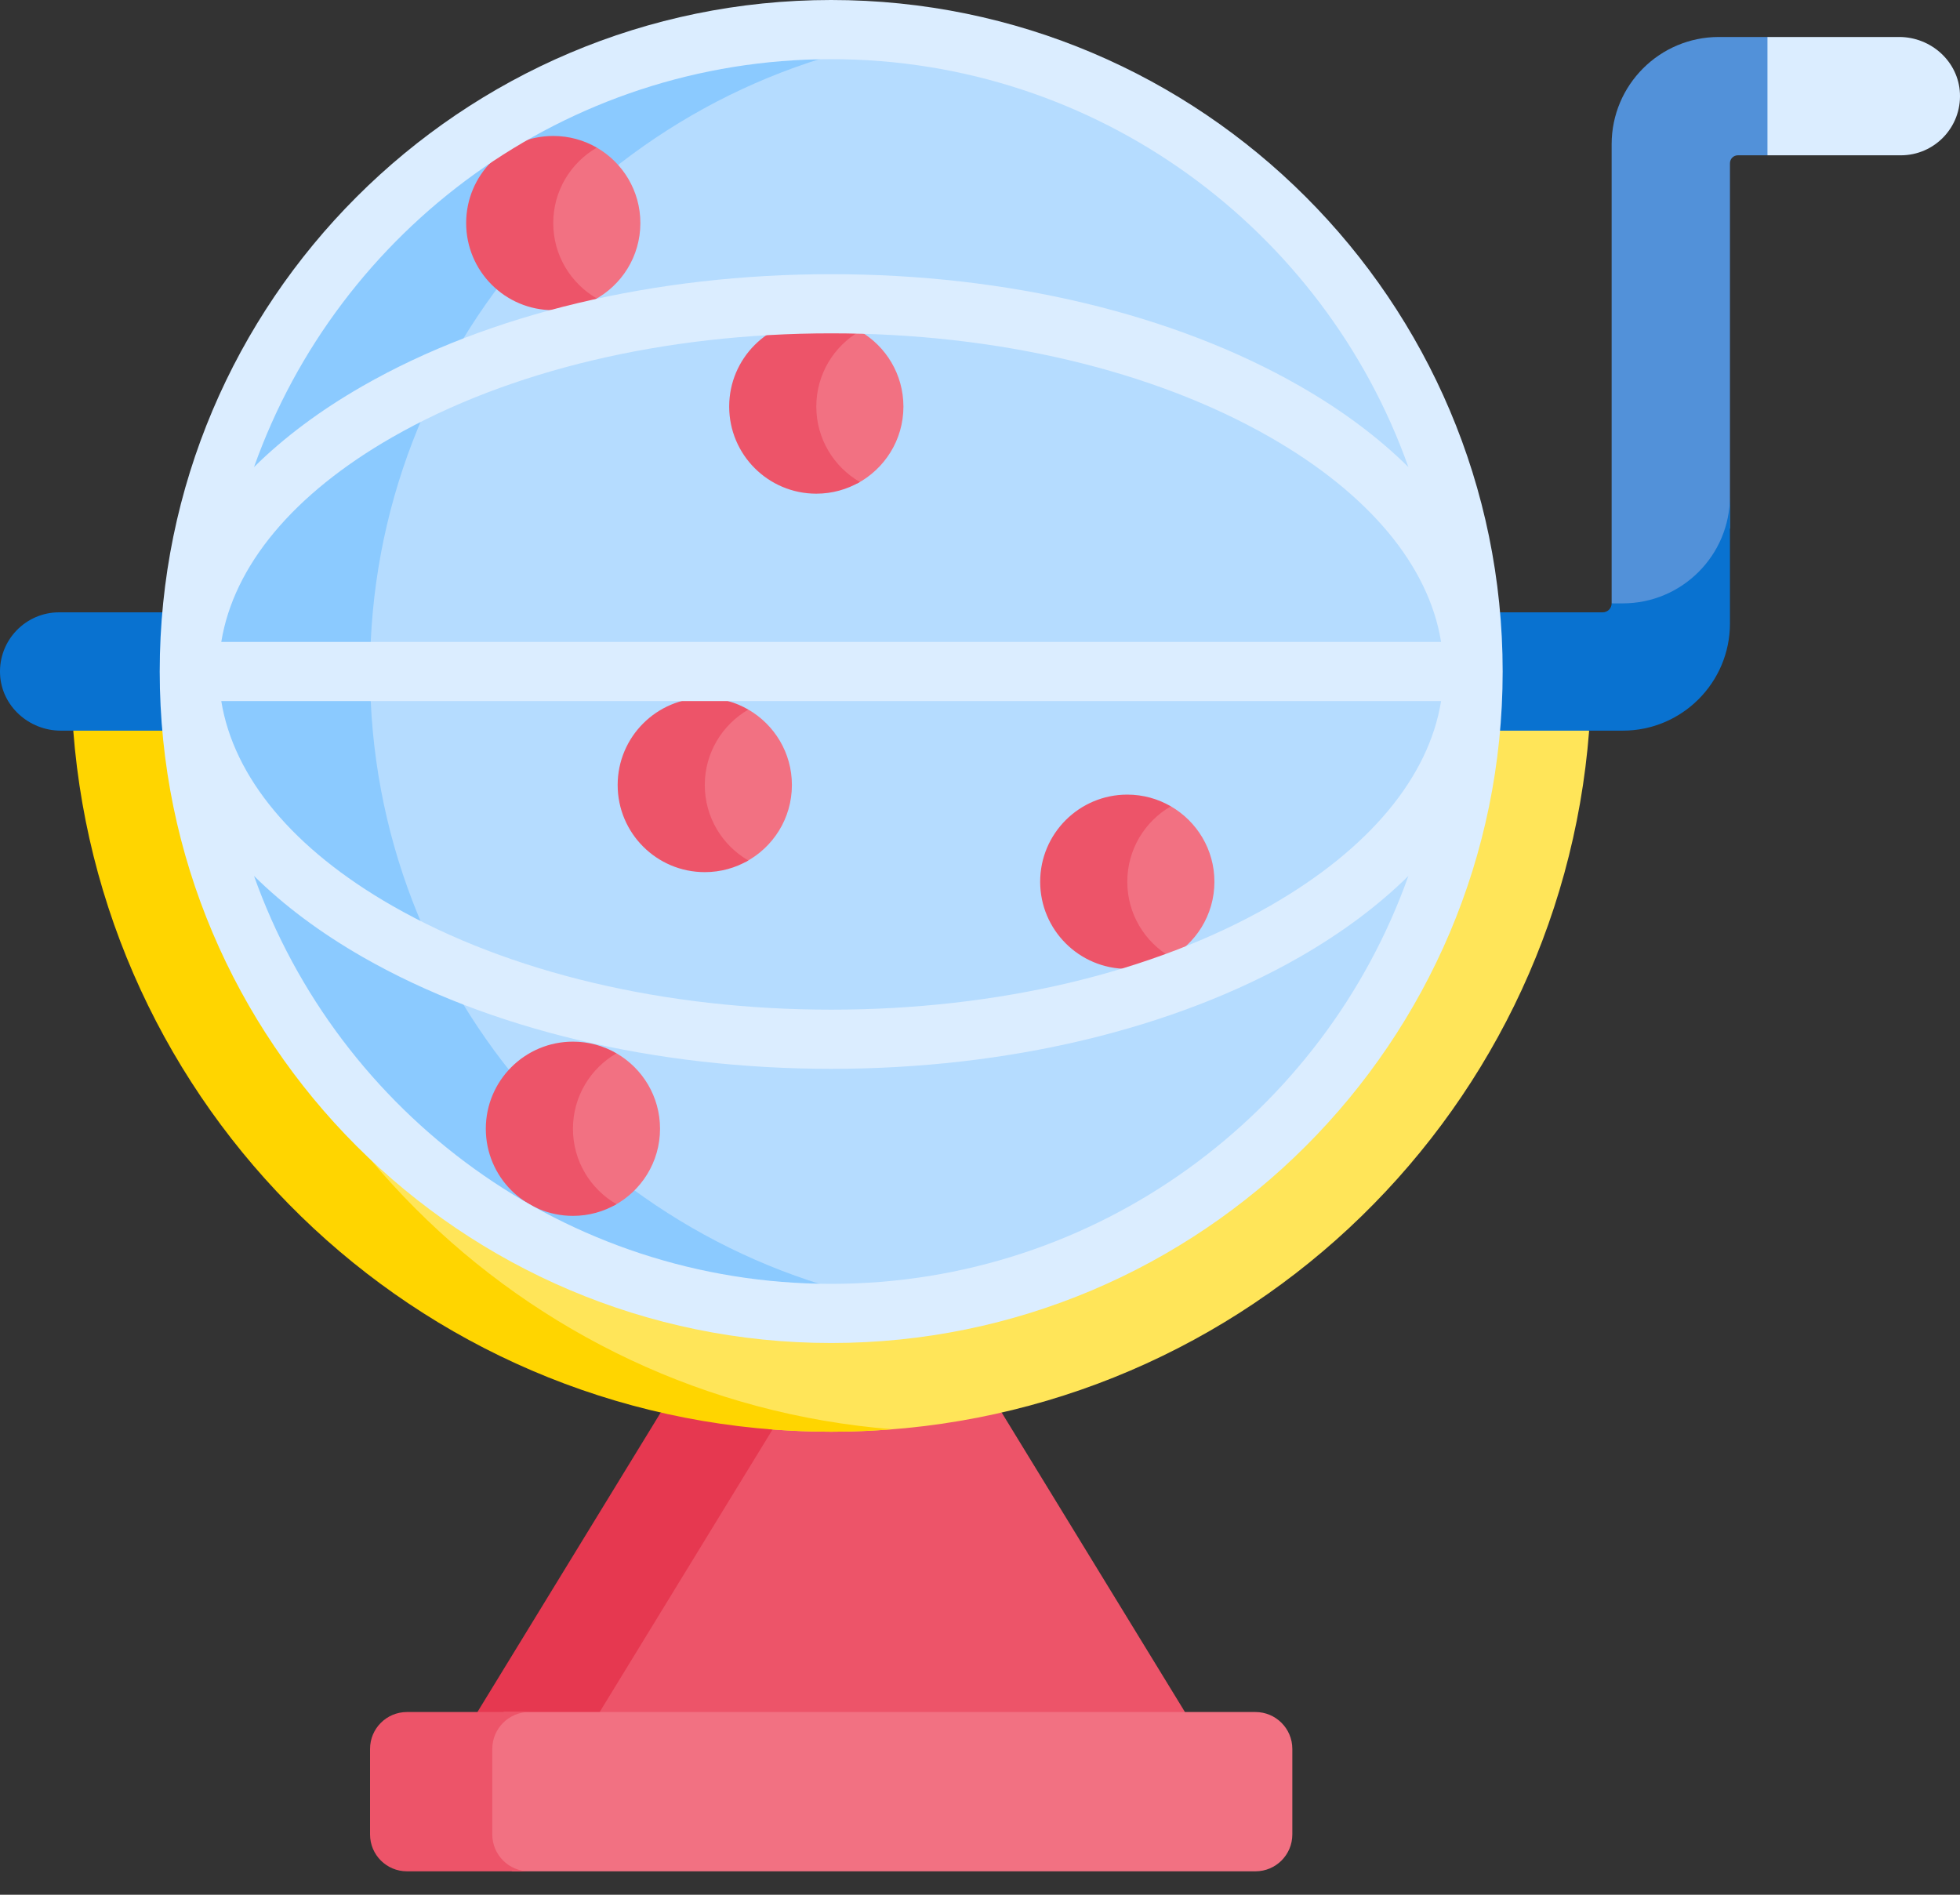 <svg width="60" height="58" viewBox="0 0 60 58" fill="none" xmlns="http://www.w3.org/2000/svg">
<rect x="0" y="0" width="60" height="58" fill="#333333" stroke="none"/>
<path d="M30.67 43.25L30.264 42.892H21.875L23.669 43.541L17.849 52.067H15.877L15.085 52.661L15.324 52.791H35.817L36.274 52.407L30.67 43.25Z" fill="#ED5469"/>
<path d="M23.961 43.25L24.56 42.892H20.817L20.219 43.25L14.615 52.407L15.324 52.791H19.067L18.357 52.407L23.961 43.25Z" fill="#E63850"/>
<path d="M45.095 20.555H5.795L4.136 21.401L4.889 27.406L8.171 32.992L15.367 40.537L23.669 43.54L23.528 43.747C24.16 43.799 24.799 43.827 25.445 43.827C37.688 43.827 47.722 34.372 48.647 22.366L45.095 20.555Z" fill="#FFE559"/>
<path d="M5.985 22.366L9.537 20.555H5.795L2.243 22.366C3.167 34.372 13.201 43.827 25.445 43.827C26.075 43.827 26.698 43.8 27.316 43.751C15.936 42.846 6.862 33.755 5.985 22.366Z" fill="#FFD500"/>
<path d="M25.445 40.205C36.297 40.205 45.095 31.407 45.095 20.555C45.095 9.703 36.297 0.905 25.445 0.905C14.592 0.905 5.795 9.703 5.795 20.555C5.795 31.407 14.592 40.205 25.445 40.205Z" fill="#B5DCFF"/>
<path d="M11.328 20.555C11.328 10.659 18.682 2.45 28.211 1.101C27.307 0.973 26.384 0.905 25.445 0.905C14.61 0.905 5.795 9.72 5.795 20.555C5.795 31.39 14.61 40.205 25.445 40.205C26.384 40.205 27.307 40.137 28.211 40.009C18.682 38.661 11.328 30.451 11.328 20.555Z" fill="#8BCAFF"/>
<path d="M18.872 32.243H18.376L17.428 33.606V35.485L18.039 36.529L18.78 36.913C19.627 36.466 20.205 35.577 20.205 34.552C20.205 33.565 19.669 32.704 18.872 32.243Z" fill="#F27182"/>
<path d="M17.539 34.553C17.539 33.566 18.075 32.705 18.872 32.243C18.48 32.016 18.025 31.886 17.539 31.886C16.066 31.886 14.872 33.08 14.872 34.553C14.872 36.025 16.066 37.219 17.539 37.219C18.025 37.219 18.48 37.089 18.872 36.861C18.075 36.4 17.539 35.539 17.539 34.553Z" fill="#ED5469"/>
<path d="M22.908 21.721H22.412L21.464 23.084V24.963L22.075 26.007L22.816 26.39C23.663 25.944 24.242 25.055 24.242 24.03C24.242 23.043 23.705 22.182 22.908 21.721Z" fill="#F27182"/>
<path d="M21.575 24.03C21.575 23.044 22.111 22.183 22.908 21.721C22.516 21.494 22.061 21.364 21.575 21.364C20.102 21.364 18.908 22.558 18.908 24.03C18.908 25.503 20.102 26.697 21.575 26.697C22.061 26.697 22.516 26.567 22.908 26.34C22.111 25.878 21.575 25.017 21.575 24.03Z" fill="#ED5469"/>
<path d="M35.842 24.682H35.346L34.398 26.044V27.924L35.009 28.968L35.75 29.351C36.597 28.904 37.176 28.015 37.176 26.991C37.176 26.004 36.639 25.143 35.842 24.682Z" fill="#F27182"/>
<path d="M34.509 26.991C34.509 26.004 35.045 25.143 35.842 24.682C35.45 24.455 34.995 24.324 34.509 24.324C33.036 24.324 31.842 25.518 31.842 26.991C31.842 28.464 33.036 29.658 34.509 29.658C34.995 29.658 35.45 29.527 35.842 29.3C35.045 28.839 34.509 27.978 34.509 26.991Z" fill="#ED5469"/>
<path d="M26.322 10.136H25.826L24.878 11.499V13.378L25.489 14.422L26.23 14.806C27.077 14.359 27.656 13.47 27.656 12.445C27.655 11.458 27.119 10.597 26.322 10.136Z" fill="#F27182"/>
<path d="M24.989 12.445C24.989 11.458 25.526 10.597 26.322 10.136C25.93 9.909 25.475 9.778 24.989 9.778C23.516 9.778 22.322 10.972 22.322 12.445C22.322 13.918 23.516 15.112 24.989 15.112C25.475 15.112 25.93 14.981 26.322 14.754C25.526 14.293 24.989 13.432 24.989 12.445Z" fill="#ED5469"/>
<path d="M18.27 4.519H17.773L16.826 5.881V7.761L17.436 8.805L18.177 9.188C19.025 8.742 19.603 7.853 19.603 6.828C19.603 5.841 19.066 4.98 18.27 4.519Z" fill="#F27182"/>
<path d="M16.936 6.828C16.936 5.841 17.473 4.98 18.27 4.519C17.877 4.292 17.422 4.162 16.936 4.162C15.463 4.162 14.27 5.356 14.27 6.828C14.27 8.301 15.463 9.495 16.936 9.495C17.422 9.495 17.877 9.365 18.27 9.137C17.473 8.676 16.936 7.815 16.936 6.828Z" fill="#ED5469"/>
<path d="M38.432 52.407H15.424L14.912 52.791V56.694L15.681 57.283H38.432C39.056 57.283 39.561 56.778 39.561 56.154V53.536C39.561 52.913 39.056 52.407 38.432 52.407Z" fill="#F27182"/>
<path d="M15.07 56.154V53.536C15.07 52.913 15.576 52.407 16.2 52.407H12.457C11.833 52.407 11.328 52.913 11.328 53.536V56.154C11.328 56.778 11.833 57.283 12.457 57.283H16.2C15.576 57.283 15.07 56.778 15.07 56.154Z" fill="#ED5469"/>
<path d="M5.795 20.555C5.795 19.945 5.824 19.341 5.879 18.744H1.811C0.782 18.744 -0.047 19.603 0.002 20.643C0.048 21.616 0.887 22.366 1.862 22.366H5.879C5.824 21.77 5.795 21.166 5.795 20.555Z" fill="#0972D0"/>
<path d="M54.106 1.132H52.618C50.806 1.132 49.336 2.602 49.336 4.415V18.47L49.499 18.555H50.878L52.306 17.59L52.958 16.163V4.996C52.958 4.862 53.066 4.754 53.2 4.754H54.106L54.519 4.36V1.523L54.106 1.132Z" fill="#5291D9"/>
<path d="M49.676 18.47H49.336C49.336 18.622 49.213 18.744 49.062 18.744H45.01C45.065 19.341 45.094 19.945 45.094 20.555C45.094 21.166 45.065 21.77 45.01 22.366H49.675C51.488 22.366 52.958 20.896 52.958 19.084V15.188C52.958 17.001 51.488 18.47 49.676 18.47Z" fill="#0972D0"/>
<path d="M58.138 1.132H54.106V4.754H58.189C59.218 4.754 60.047 3.895 59.998 2.856C59.952 1.882 59.113 1.132 58.138 1.132Z" fill="#DBEDFF"/>
<path d="M25.445 0C14.11 0 4.889 9.221 4.889 20.555C4.889 31.89 14.11 41.111 25.445 41.111C36.779 41.111 46 31.89 46 20.555C46 9.221 36.779 0 25.445 0ZM44.115 21.461C43.738 23.792 41.914 25.989 38.883 27.726C35.302 29.777 30.529 30.907 25.445 30.907C20.36 30.907 15.587 29.777 12.007 27.726C8.975 25.989 7.151 23.792 6.774 21.461H44.115ZM6.774 19.65C7.151 17.319 8.975 15.122 12.007 13.385C15.587 11.334 20.36 10.204 25.445 10.204C30.529 10.204 35.302 11.334 38.883 13.385C41.914 15.122 43.738 17.319 44.115 19.65H6.774ZM25.445 1.811C33.587 1.811 40.532 7.03 43.114 14.298C42.204 13.397 41.09 12.562 39.783 11.814C35.932 9.608 30.84 8.393 25.445 8.393C20.049 8.393 14.957 9.608 11.107 11.814C9.8 12.562 8.686 13.397 7.776 14.298C10.357 7.03 17.302 1.811 25.445 1.811ZM25.445 39.3C17.302 39.3 10.357 34.081 7.776 26.813C8.686 27.713 9.8 28.548 11.106 29.297C14.957 31.503 20.049 32.718 25.445 32.718C30.84 32.718 35.932 31.503 39.783 29.297C41.089 28.548 42.203 27.713 43.114 26.813C40.532 34.081 33.587 39.3 25.445 39.3Z" fill="#DBEDFF"/>
</svg>
